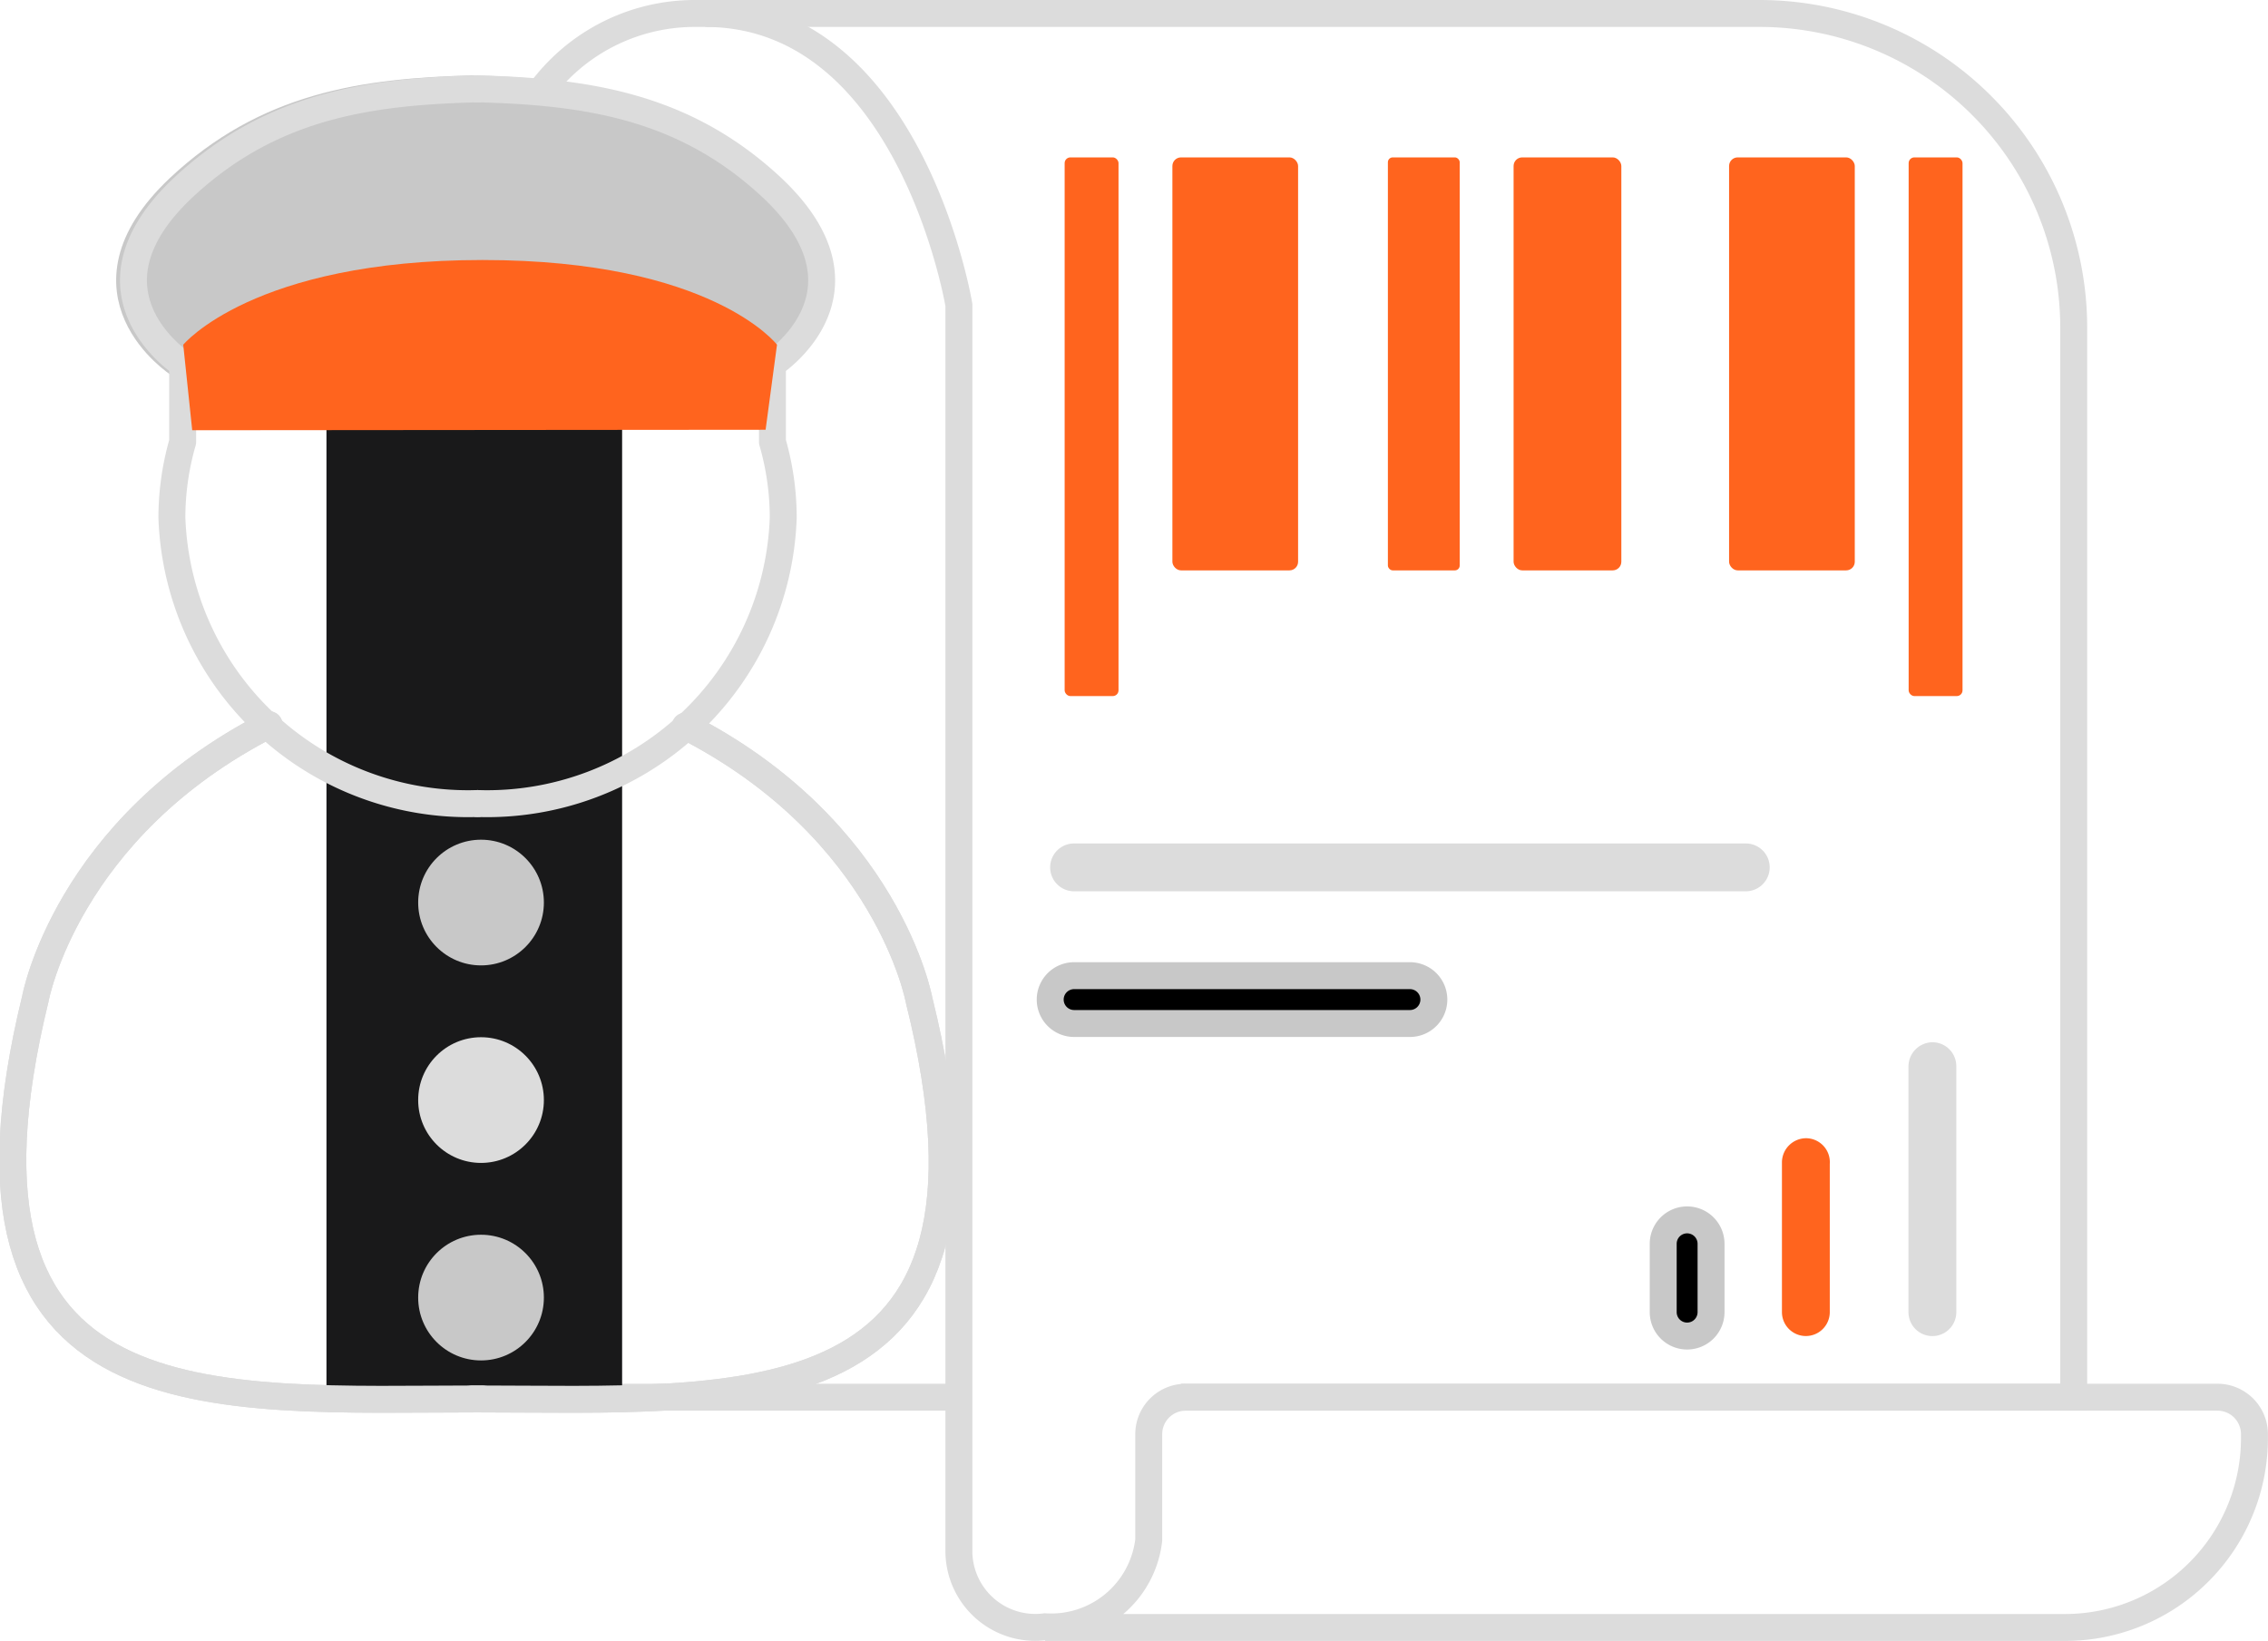 <svg xmlns="http://www.w3.org/2000/svg" width="126.298" height="91.387" viewBox="0 0 126.298 91.387"><g transform="translate(-788.287 -3787.25)"><g transform="translate(-12 149)"><path d="M26.691,58.619c-15.116,0-30.713,1.6-24.878-22.279,0,0,1.714-9.493,13.017-15.27" transform="translate(800.441 3657.539)" fill="none" stroke="#dcdcdc" stroke-linecap="round" stroke-linejoin="round" stroke-width="1.5"/><path d="M13.85,58.582c15.116,0,30.809,1.6,24.878-22.2,0,0-1.714-9.493-13.017-15.27" transform="translate(812.742 3657.576)" fill="none" stroke="#dcdcdc" stroke-linecap="round" stroke-linejoin="round" stroke-width="1.5"/><path d="M52.481,77.561H102.2V18.023A17.5,17.5,0,0,0,84.677.5H25.408A10.668,10.668,0,0,0,14.74,11.091v66.47H39.772" transform="translate(813.566 3638.5)" fill="none" stroke="#dcdcdc" stroke-miterlimit="10" stroke-width="1.5"/><path d="M20.58.5C32.018.5,34.714,16.733,34.714,16.733V86.188a4.255,4.255,0,0,0,4.795,4.159,5.469,5.469,0,0,0,5.777-4.833V79.622a2.06,2.06,0,0,1,2.06-2.06H104.8a2.06,2.06,0,0,1,2.06,2.06v.193A10.552,10.552,0,0,1,96.312,90.386h-56.8" transform="translate(818.971 3638.5)" fill="none" stroke="#dcdcdc" stroke-miterlimit="10" stroke-width="1.5"/><rect width="16.464" height="55.091" transform="translate(818.467 3661.067)" fill="#19191a"/><path d="M6.676,18.008s-6.162-3.967,0-9.8C11.529,3.643,16.9,2.834,23.082,2.68h-.135c6.181.154,11.553.963,16.387,5.526,6.2,5.777,0,9.8,0,9.8Z" transform="translate(803.568 3640.518)" fill="#c8c8c8" stroke="#c8c8c8" stroke-linecap="round" stroke-linejoin="round" stroke-width="1.5"/><path d="M26.691,58.619c-15.116,0-30.713,1.6-24.878-22.279,0,0,1.714-9.493,13.017-15.27" transform="translate(800.441 3657.539)" fill="none" stroke="#dcdcdc" stroke-linecap="round" stroke-linejoin="round" stroke-width="1.5"/><path d="M13.85,58.582c15.116,0,30.809,1.6,24.878-22.2,0,0-1.714-9.493-13.017-15.27" transform="translate(812.742 3657.576)" fill="none" stroke="#dcdcdc" stroke-linecap="round" stroke-linejoin="round" stroke-width="1.5"/><path d="M23.211,42.482A16.5,16.5,0,0,1,6.189,26.557a15.289,15.289,0,0,1,.6-4.217V18.008s-6.162-3.967,0-9.8C11.658,3.643,17.069,2.834,23.211,2.68" transform="translate(803.67 3640.518)" fill="none" stroke="#dcdcdc" stroke-linecap="round" stroke-linejoin="round" stroke-width="1.5"/><path d="M14,42.482A16.5,16.5,0,0,0,31.022,26.557a15.289,15.289,0,0,0-.6-4.217V18.008s6.162-3.967,0-9.8C25.553,3.643,20.1,2.834,14,2.68" transform="translate(812.881 3640.518)" fill="none" stroke="#dcdcdc" stroke-linecap="round" stroke-linejoin="round" stroke-width="1.5"/><path d="M38.552,12.355l-.635,4.737-31.93.027-.5-4.764S9.372,7.638,22.157,7.638,38.552,12.355,38.552,12.355Z" transform="translate(805.004 3645.092)" fill="#ff641e"/><rect width="7" height="23" rx="0.48" transform="translate(865.574 3647.015)" fill="#ff641e"/><rect width="6" height="23" rx="0.48" transform="translate(884.574 3647.015)" fill="#ff641e"/><rect width="7" height="23" rx="0.48" transform="translate(896.574 3647.015)" fill="#ff641e"/><rect width="3" height="30" rx="0.32" transform="translate(859.574 3647.015)" fill="#ff641e"/><rect width="4" height="23" rx="0.27" transform="translate(877.574 3647.015)" fill="#ff641e"/><rect width="3" height="30" rx="0.32" transform="translate(906.574 3647.015)" fill="#ff641e"/><path d="M57.442,56.25a1.351,1.351,0,0,0-1.332,1.332v8.352a1.332,1.332,0,0,0,2.664,0V57.677a1.332,1.332,0,0,0-1.332-1.427Z" transform="translate(843.408 3645.389)" fill="#ff641e"/><path d="M53.084,63.777V59.972a1.332,1.332,0,0,0-2.664,0v3.805a1.332,1.332,0,0,0,2.664,0Z" transform="translate(842.486 3647.547)" stroke="#c8c8c8" stroke-linecap="round" stroke-linejoin="round" stroke-width="1.5"/><path d="M63.792,53.44a1.351,1.351,0,0,0-1.332,1.332v13.7a1.332,1.332,0,0,0,2.664,0v-13.7a1.332,1.332,0,0,0-1.332-1.332Z" transform="translate(844.104 3642.854)" fill="#dcdcdc"/><circle cx="3.5" cy="3.5" r="3.5" transform="translate(823.574 3685.014)" fill="#c8c8c8"/><circle cx="3.5" cy="3.5" r="3.5" transform="translate(823.574 3707.014)" fill="#c8c8c8"/><circle cx="3.5" cy="3.5" r="3.5" transform="translate(823.574 3696.014)" fill="#dcdcdc"/><path d="M51.122,43.834H88.527a1.332,1.332,0,1,0,0-2.664H51.122a1.332,1.332,0,1,0,0,2.664Z" transform="translate(808.977 3644.053)" fill="#dcdcdc"/><path d="M69.825,50.744a1.332,1.332,0,0,0,0-2.664h-18.7a1.332,1.332,0,1,0,0,2.664Z" transform="translate(808.977 3644.506)" stroke="#c8c8c8" stroke-linecap="round" stroke-linejoin="round" stroke-width="1.5"/></g></g></svg>